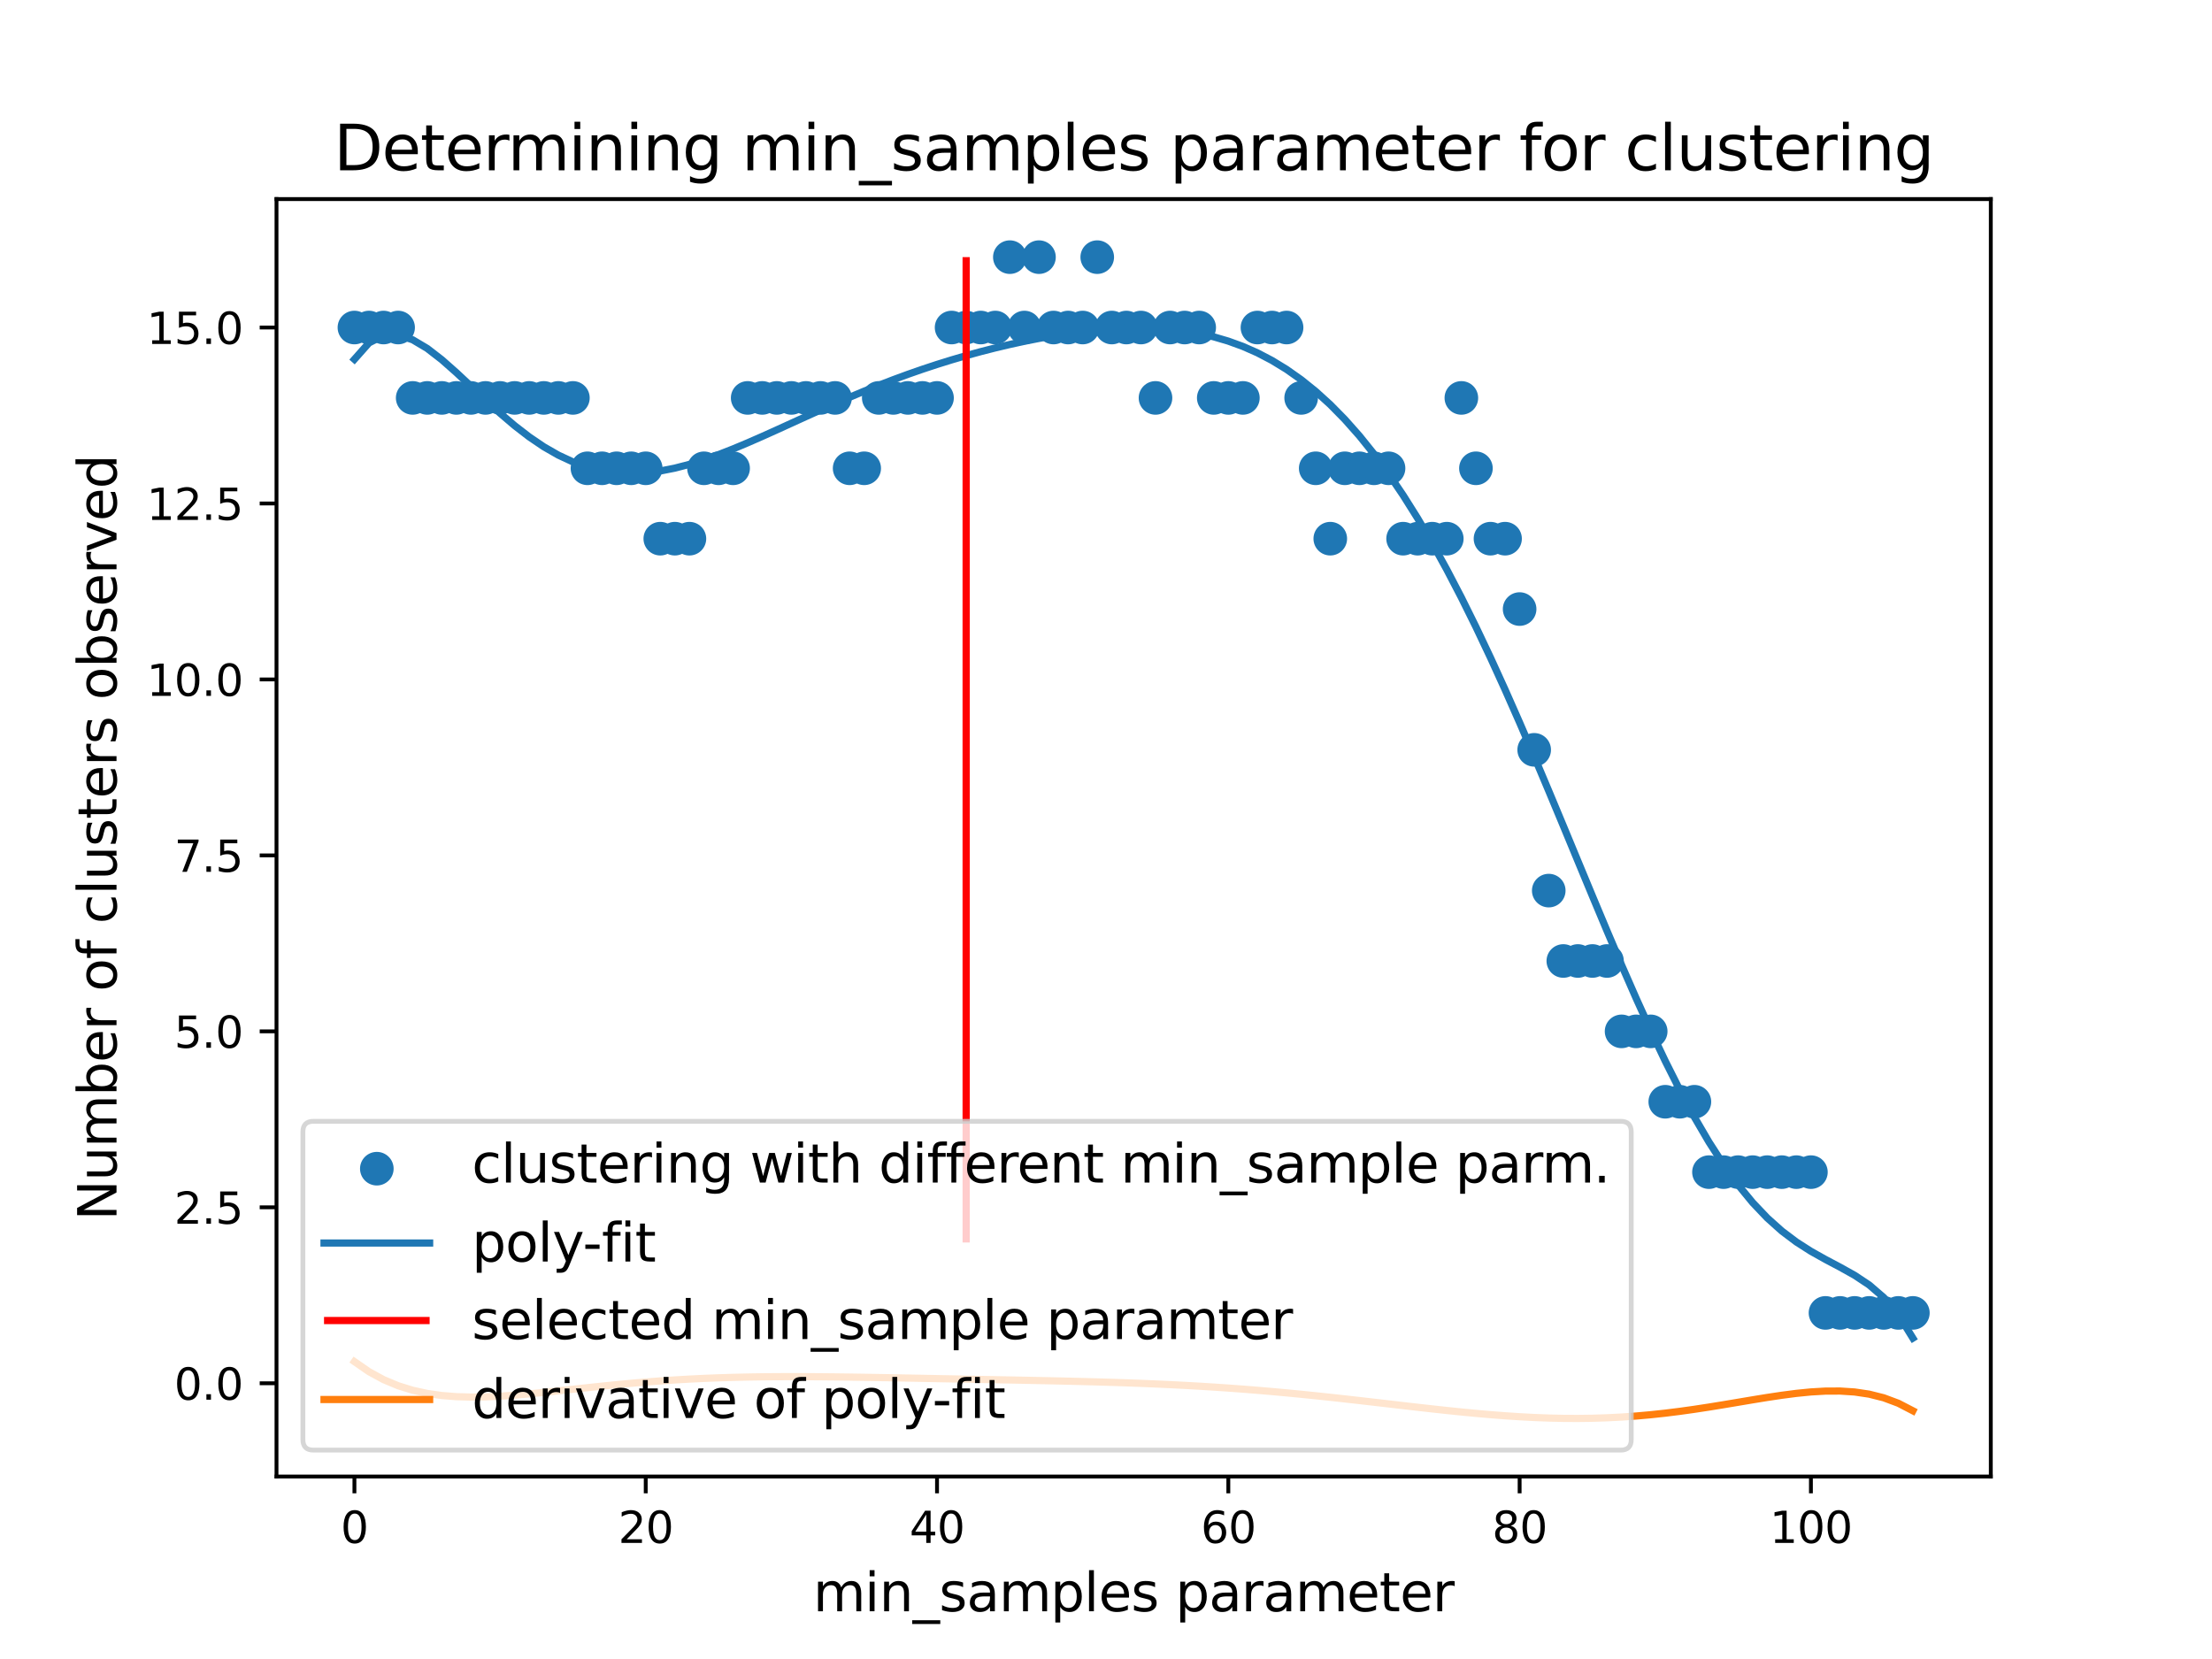 <?xml version="1.0" encoding="utf-8" standalone="no"?>
<!DOCTYPE svg PUBLIC "-//W3C//DTD SVG 1.1//EN"
  "http://www.w3.org/Graphics/SVG/1.1/DTD/svg11.dtd">
<svg xmlns:xlink="http://www.w3.org/1999/xlink" width="460.8pt" height="345.6pt" viewBox="0 0 460.8 345.6" xmlns="http://www.w3.org/2000/svg" version="1.1">
 <defs>
  <style type="text/css">*{stroke-linejoin: round; stroke-linecap: butt}</style>
 </defs>
 <g id="figure_1">
  <g id="patch_1">
   <path d="M 0 345.6 
L 460.8 345.6 
L 460.8 0 
L 0 0 
z
" style="fill: #ffffff"/>
  </g>
  <g id="axes_1">
   <g id="patch_2">
    <path d="M 57.6 307.584 
L 414.72 307.584 
L 414.72 41.472 
L 57.6 41.472 
z
" style="fill: #ffffff"/>
   </g>
   <g id="PathCollection_1">
    <defs>
     <path id="mc040065321" d="M 0 3 
C 0.796 3 1.559 2.684 2.121 2.121 
C 2.684 1.559 3 0.796 3 0 
C 3 -0.796 2.684 -1.559 2.121 -2.121 
C 1.559 -2.684 0.796 -3 0 -3 
C -0.796 -3 -1.559 -2.684 -2.121 -2.121 
C -2.684 -1.559 -3 -0.796 -3 0 
C -3 0.796 -2.684 1.559 -2.121 2.121 
C -1.559 2.684 -0.796 3 0 3 
z
" style="stroke: #1f77b4"/>
    </defs>
    <g clip-path="url(#pd040332458)">
     <use xlink:href="#mc040065321" x="73.833" y="68.23" style="fill: #1f77b4; stroke: #1f77b4"/>
     <use xlink:href="#mc040065321" x="76.867" y="68.23" style="fill: #1f77b4; stroke: #1f77b4"/>
     <use xlink:href="#mc040065321" x="79.901" y="68.23" style="fill: #1f77b4; stroke: #1f77b4"/>
     <use xlink:href="#mc040065321" x="82.935" y="68.23" style="fill: #1f77b4; stroke: #1f77b4"/>
     <use xlink:href="#mc040065321" x="85.969" y="82.893" style="fill: #1f77b4; stroke: #1f77b4"/>
     <use xlink:href="#mc040065321" x="89.004" y="82.893" style="fill: #1f77b4; stroke: #1f77b4"/>
     <use xlink:href="#mc040065321" x="92.038" y="82.893" style="fill: #1f77b4; stroke: #1f77b4"/>
     <use xlink:href="#mc040065321" x="95.072" y="82.893" style="fill: #1f77b4; stroke: #1f77b4"/>
     <use xlink:href="#mc040065321" x="98.106" y="82.893" style="fill: #1f77b4; stroke: #1f77b4"/>
     <use xlink:href="#mc040065321" x="101.14" y="82.893" style="fill: #1f77b4; stroke: #1f77b4"/>
     <use xlink:href="#mc040065321" x="104.174" y="82.893" style="fill: #1f77b4; stroke: #1f77b4"/>
     <use xlink:href="#mc040065321" x="107.208" y="82.893" style="fill: #1f77b4; stroke: #1f77b4"/>
     <use xlink:href="#mc040065321" x="110.243" y="82.893" style="fill: #1f77b4; stroke: #1f77b4"/>
     <use xlink:href="#mc040065321" x="113.277" y="82.893" style="fill: #1f77b4; stroke: #1f77b4"/>
     <use xlink:href="#mc040065321" x="116.311" y="82.893" style="fill: #1f77b4; stroke: #1f77b4"/>
     <use xlink:href="#mc040065321" x="119.345" y="82.893" style="fill: #1f77b4; stroke: #1f77b4"/>
     <use xlink:href="#mc040065321" x="122.379" y="97.555" style="fill: #1f77b4; stroke: #1f77b4"/>
     <use xlink:href="#mc040065321" x="125.413" y="97.555" style="fill: #1f77b4; stroke: #1f77b4"/>
     <use xlink:href="#mc040065321" x="128.448" y="97.555" style="fill: #1f77b4; stroke: #1f77b4"/>
     <use xlink:href="#mc040065321" x="131.482" y="97.555" style="fill: #1f77b4; stroke: #1f77b4"/>
     <use xlink:href="#mc040065321" x="134.516" y="97.555" style="fill: #1f77b4; stroke: #1f77b4"/>
     <use xlink:href="#mc040065321" x="137.55" y="112.217" style="fill: #1f77b4; stroke: #1f77b4"/>
     <use xlink:href="#mc040065321" x="140.584" y="112.217" style="fill: #1f77b4; stroke: #1f77b4"/>
     <use xlink:href="#mc040065321" x="143.618" y="112.217" style="fill: #1f77b4; stroke: #1f77b4"/>
     <use xlink:href="#mc040065321" x="146.652" y="97.555" style="fill: #1f77b4; stroke: #1f77b4"/>
     <use xlink:href="#mc040065321" x="149.687" y="97.555" style="fill: #1f77b4; stroke: #1f77b4"/>
     <use xlink:href="#mc040065321" x="152.721" y="97.555" style="fill: #1f77b4; stroke: #1f77b4"/>
     <use xlink:href="#mc040065321" x="155.755" y="82.893" style="fill: #1f77b4; stroke: #1f77b4"/>
     <use xlink:href="#mc040065321" x="158.789" y="82.893" style="fill: #1f77b4; stroke: #1f77b4"/>
     <use xlink:href="#mc040065321" x="161.823" y="82.893" style="fill: #1f77b4; stroke: #1f77b4"/>
     <use xlink:href="#mc040065321" x="164.857" y="82.893" style="fill: #1f77b4; stroke: #1f77b4"/>
     <use xlink:href="#mc040065321" x="167.892" y="82.893" style="fill: #1f77b4; stroke: #1f77b4"/>
     <use xlink:href="#mc040065321" x="170.926" y="82.893" style="fill: #1f77b4; stroke: #1f77b4"/>
     <use xlink:href="#mc040065321" x="173.96" y="82.893" style="fill: #1f77b4; stroke: #1f77b4"/>
     <use xlink:href="#mc040065321" x="176.994" y="97.555" style="fill: #1f77b4; stroke: #1f77b4"/>
     <use xlink:href="#mc040065321" x="180.028" y="97.555" style="fill: #1f77b4; stroke: #1f77b4"/>
     <use xlink:href="#mc040065321" x="183.062" y="82.893" style="fill: #1f77b4; stroke: #1f77b4"/>
     <use xlink:href="#mc040065321" x="186.096" y="82.893" style="fill: #1f77b4; stroke: #1f77b4"/>
     <use xlink:href="#mc040065321" x="189.131" y="82.893" style="fill: #1f77b4; stroke: #1f77b4"/>
     <use xlink:href="#mc040065321" x="192.165" y="82.893" style="fill: #1f77b4; stroke: #1f77b4"/>
     <use xlink:href="#mc040065321" x="195.199" y="82.893" style="fill: #1f77b4; stroke: #1f77b4"/>
     <use xlink:href="#mc040065321" x="198.233" y="68.23" style="fill: #1f77b4; stroke: #1f77b4"/>
     <use xlink:href="#mc040065321" x="201.267" y="68.23" style="fill: #1f77b4; stroke: #1f77b4"/>
     <use xlink:href="#mc040065321" x="204.301" y="68.23" style="fill: #1f77b4; stroke: #1f77b4"/>
     <use xlink:href="#mc040065321" x="207.336" y="68.23" style="fill: #1f77b4; stroke: #1f77b4"/>
     <use xlink:href="#mc040065321" x="210.37" y="53.568" style="fill: #1f77b4; stroke: #1f77b4"/>
     <use xlink:href="#mc040065321" x="213.404" y="68.23" style="fill: #1f77b4; stroke: #1f77b4"/>
     <use xlink:href="#mc040065321" x="216.438" y="53.568" style="fill: #1f77b4; stroke: #1f77b4"/>
     <use xlink:href="#mc040065321" x="219.472" y="68.23" style="fill: #1f77b4; stroke: #1f77b4"/>
     <use xlink:href="#mc040065321" x="222.506" y="68.23" style="fill: #1f77b4; stroke: #1f77b4"/>
     <use xlink:href="#mc040065321" x="225.54" y="68.23" style="fill: #1f77b4; stroke: #1f77b4"/>
     <use xlink:href="#mc040065321" x="228.575" y="53.568" style="fill: #1f77b4; stroke: #1f77b4"/>
     <use xlink:href="#mc040065321" x="231.609" y="68.23" style="fill: #1f77b4; stroke: #1f77b4"/>
     <use xlink:href="#mc040065321" x="234.643" y="68.23" style="fill: #1f77b4; stroke: #1f77b4"/>
     <use xlink:href="#mc040065321" x="237.677" y="68.23" style="fill: #1f77b4; stroke: #1f77b4"/>
     <use xlink:href="#mc040065321" x="240.711" y="82.893" style="fill: #1f77b4; stroke: #1f77b4"/>
     <use xlink:href="#mc040065321" x="243.745" y="68.23" style="fill: #1f77b4; stroke: #1f77b4"/>
     <use xlink:href="#mc040065321" x="246.78" y="68.23" style="fill: #1f77b4; stroke: #1f77b4"/>
     <use xlink:href="#mc040065321" x="249.814" y="68.23" style="fill: #1f77b4; stroke: #1f77b4"/>
     <use xlink:href="#mc040065321" x="252.848" y="82.893" style="fill: #1f77b4; stroke: #1f77b4"/>
     <use xlink:href="#mc040065321" x="255.882" y="82.893" style="fill: #1f77b4; stroke: #1f77b4"/>
     <use xlink:href="#mc040065321" x="258.916" y="82.893" style="fill: #1f77b4; stroke: #1f77b4"/>
     <use xlink:href="#mc040065321" x="261.95" y="68.23" style="fill: #1f77b4; stroke: #1f77b4"/>
     <use xlink:href="#mc040065321" x="264.984" y="68.23" style="fill: #1f77b4; stroke: #1f77b4"/>
     <use xlink:href="#mc040065321" x="268.019" y="68.23" style="fill: #1f77b4; stroke: #1f77b4"/>
     <use xlink:href="#mc040065321" x="271.053" y="82.893" style="fill: #1f77b4; stroke: #1f77b4"/>
     <use xlink:href="#mc040065321" x="274.087" y="97.555" style="fill: #1f77b4; stroke: #1f77b4"/>
     <use xlink:href="#mc040065321" x="277.121" y="112.217" style="fill: #1f77b4; stroke: #1f77b4"/>
     <use xlink:href="#mc040065321" x="280.155" y="97.555" style="fill: #1f77b4; stroke: #1f77b4"/>
     <use xlink:href="#mc040065321" x="283.189" y="97.555" style="fill: #1f77b4; stroke: #1f77b4"/>
     <use xlink:href="#mc040065321" x="286.224" y="97.555" style="fill: #1f77b4; stroke: #1f77b4"/>
     <use xlink:href="#mc040065321" x="289.258" y="97.555" style="fill: #1f77b4; stroke: #1f77b4"/>
     <use xlink:href="#mc040065321" x="292.292" y="112.217" style="fill: #1f77b4; stroke: #1f77b4"/>
     <use xlink:href="#mc040065321" x="295.326" y="112.217" style="fill: #1f77b4; stroke: #1f77b4"/>
     <use xlink:href="#mc040065321" x="298.36" y="112.217" style="fill: #1f77b4; stroke: #1f77b4"/>
     <use xlink:href="#mc040065321" x="301.394" y="112.217" style="fill: #1f77b4; stroke: #1f77b4"/>
     <use xlink:href="#mc040065321" x="304.428" y="82.893" style="fill: #1f77b4; stroke: #1f77b4"/>
     <use xlink:href="#mc040065321" x="307.463" y="97.555" style="fill: #1f77b4; stroke: #1f77b4"/>
     <use xlink:href="#mc040065321" x="310.497" y="112.217" style="fill: #1f77b4; stroke: #1f77b4"/>
     <use xlink:href="#mc040065321" x="313.531" y="112.217" style="fill: #1f77b4; stroke: #1f77b4"/>
     <use xlink:href="#mc040065321" x="316.565" y="126.879" style="fill: #1f77b4; stroke: #1f77b4"/>
     <use xlink:href="#mc040065321" x="319.599" y="156.204" style="fill: #1f77b4; stroke: #1f77b4"/>
     <use xlink:href="#mc040065321" x="322.633" y="185.528" style="fill: #1f77b4; stroke: #1f77b4"/>
     <use xlink:href="#mc040065321" x="325.668" y="200.191" style="fill: #1f77b4; stroke: #1f77b4"/>
     <use xlink:href="#mc040065321" x="328.702" y="200.191" style="fill: #1f77b4; stroke: #1f77b4"/>
     <use xlink:href="#mc040065321" x="331.736" y="200.191" style="fill: #1f77b4; stroke: #1f77b4"/>
     <use xlink:href="#mc040065321" x="334.77" y="200.191" style="fill: #1f77b4; stroke: #1f77b4"/>
     <use xlink:href="#mc040065321" x="337.804" y="214.853" style="fill: #1f77b4; stroke: #1f77b4"/>
     <use xlink:href="#mc040065321" x="340.838" y="214.853" style="fill: #1f77b4; stroke: #1f77b4"/>
     <use xlink:href="#mc040065321" x="343.872" y="214.853" style="fill: #1f77b4; stroke: #1f77b4"/>
     <use xlink:href="#mc040065321" x="346.907" y="229.515" style="fill: #1f77b4; stroke: #1f77b4"/>
     <use xlink:href="#mc040065321" x="349.941" y="229.515" style="fill: #1f77b4; stroke: #1f77b4"/>
     <use xlink:href="#mc040065321" x="352.975" y="229.515" style="fill: #1f77b4; stroke: #1f77b4"/>
     <use xlink:href="#mc040065321" x="356.009" y="244.177" style="fill: #1f77b4; stroke: #1f77b4"/>
     <use xlink:href="#mc040065321" x="359.043" y="244.177" style="fill: #1f77b4; stroke: #1f77b4"/>
     <use xlink:href="#mc040065321" x="362.077" y="244.177" style="fill: #1f77b4; stroke: #1f77b4"/>
     <use xlink:href="#mc040065321" x="365.112" y="244.177" style="fill: #1f77b4; stroke: #1f77b4"/>
     <use xlink:href="#mc040065321" x="368.146" y="244.177" style="fill: #1f77b4; stroke: #1f77b4"/>
     <use xlink:href="#mc040065321" x="371.18" y="244.177" style="fill: #1f77b4; stroke: #1f77b4"/>
     <use xlink:href="#mc040065321" x="374.214" y="244.177" style="fill: #1f77b4; stroke: #1f77b4"/>
     <use xlink:href="#mc040065321" x="377.248" y="244.177" style="fill: #1f77b4; stroke: #1f77b4"/>
     <use xlink:href="#mc040065321" x="380.282" y="273.502" style="fill: #1f77b4; stroke: #1f77b4"/>
     <use xlink:href="#mc040065321" x="383.317" y="273.502" style="fill: #1f77b4; stroke: #1f77b4"/>
     <use xlink:href="#mc040065321" x="386.351" y="273.502" style="fill: #1f77b4; stroke: #1f77b4"/>
     <use xlink:href="#mc040065321" x="389.385" y="273.502" style="fill: #1f77b4; stroke: #1f77b4"/>
     <use xlink:href="#mc040065321" x="392.419" y="273.502" style="fill: #1f77b4; stroke: #1f77b4"/>
     <use xlink:href="#mc040065321" x="395.453" y="273.502" style="fill: #1f77b4; stroke: #1f77b4"/>
     <use xlink:href="#mc040065321" x="398.487" y="273.502" style="fill: #1f77b4; stroke: #1f77b4"/>
    </g>
   </g>
   <g id="matplotlib.axis_1">
    <g id="xtick_1">
     <g id="line2d_1">
      <defs>
       <path id="m41067a9f48" d="M 0 0 
L 0 3.5 
" style="stroke: #000000; stroke-width: 0.8"/>
      </defs>
      <g>
       <use xlink:href="#m41067a9f48" x="73.833" y="307.584" style="stroke: #000000; stroke-width: 0.8"/>
      </g>
     </g>
     <g id="text_1">
      <!-- 0 -->
      <g transform="translate(70.97 321.423)scale(0.09 -0.09)">
       <defs>
        <path id="DejaVuSans-30" d="M 2034 4250 
Q 1547 4250 1301 3770 
Q 1056 3291 1056 2328 
Q 1056 1369 1301 889 
Q 1547 409 2034 409 
Q 2525 409 2770 889 
Q 3016 1369 3016 2328 
Q 3016 3291 2770 3770 
Q 2525 4250 2034 4250 
z
M 2034 4750 
Q 2819 4750 3233 4129 
Q 3647 3509 3647 2328 
Q 3647 1150 3233 529 
Q 2819 -91 2034 -91 
Q 1250 -91 836 529 
Q 422 1150 422 2328 
Q 422 3509 836 4129 
Q 1250 4750 2034 4750 
z
" transform="scale(0.016)"/>
       </defs>
       <use xlink:href="#DejaVuSans-30"/>
      </g>
     </g>
    </g>
    <g id="xtick_2">
     <g id="line2d_2">
      <g>
       <use xlink:href="#m41067a9f48" x="134.516" y="307.584" style="stroke: #000000; stroke-width: 0.8"/>
      </g>
     </g>
     <g id="text_2">
      <!-- 20 -->
      <g transform="translate(128.79 321.423)scale(0.09 -0.09)">
       <defs>
        <path id="DejaVuSans-32" d="M 1228 531 
L 3431 531 
L 3431 0 
L 469 0 
L 469 531 
Q 828 903 1448 1529 
Q 2069 2156 2228 2338 
Q 2531 2678 2651 2914 
Q 2772 3150 2772 3378 
Q 2772 3750 2511 3984 
Q 2250 4219 1831 4219 
Q 1534 4219 1204 4116 
Q 875 4013 500 3803 
L 500 4441 
Q 881 4594 1212 4672 
Q 1544 4750 1819 4750 
Q 2544 4750 2975 4387 
Q 3406 4025 3406 3419 
Q 3406 3131 3298 2873 
Q 3191 2616 2906 2266 
Q 2828 2175 2409 1742 
Q 1991 1309 1228 531 
z
" transform="scale(0.016)"/>
       </defs>
       <use xlink:href="#DejaVuSans-32"/>
       <use xlink:href="#DejaVuSans-30" x="63.623"/>
      </g>
     </g>
    </g>
    <g id="xtick_3">
     <g id="line2d_3">
      <g>
       <use xlink:href="#m41067a9f48" x="195.199" y="307.584" style="stroke: #000000; stroke-width: 0.8"/>
      </g>
     </g>
     <g id="text_3">
      <!-- 40 -->
      <g transform="translate(189.473 321.423)scale(0.09 -0.09)">
       <defs>
        <path id="DejaVuSans-34" d="M 2419 4116 
L 825 1625 
L 2419 1625 
L 2419 4116 
z
M 2253 4666 
L 3047 4666 
L 3047 1625 
L 3713 1625 
L 3713 1100 
L 3047 1100 
L 3047 0 
L 2419 0 
L 2419 1100 
L 313 1100 
L 313 1709 
L 2253 4666 
z
" transform="scale(0.016)"/>
       </defs>
       <use xlink:href="#DejaVuSans-34"/>
       <use xlink:href="#DejaVuSans-30" x="63.623"/>
      </g>
     </g>
    </g>
    <g id="xtick_4">
     <g id="line2d_4">
      <g>
       <use xlink:href="#m41067a9f48" x="255.882" y="307.584" style="stroke: #000000; stroke-width: 0.8"/>
      </g>
     </g>
     <g id="text_4">
      <!-- 60 -->
      <g transform="translate(250.156 321.423)scale(0.09 -0.09)">
       <defs>
        <path id="DejaVuSans-36" d="M 2113 2584 
Q 1688 2584 1439 2293 
Q 1191 2003 1191 1497 
Q 1191 994 1439 701 
Q 1688 409 2113 409 
Q 2538 409 2786 701 
Q 3034 994 3034 1497 
Q 3034 2003 2786 2293 
Q 2538 2584 2113 2584 
z
M 3366 4563 
L 3366 3988 
Q 3128 4100 2886 4159 
Q 2644 4219 2406 4219 
Q 1781 4219 1451 3797 
Q 1122 3375 1075 2522 
Q 1259 2794 1537 2939 
Q 1816 3084 2150 3084 
Q 2853 3084 3261 2657 
Q 3669 2231 3669 1497 
Q 3669 778 3244 343 
Q 2819 -91 2113 -91 
Q 1303 -91 875 529 
Q 447 1150 447 2328 
Q 447 3434 972 4092 
Q 1497 4750 2381 4750 
Q 2619 4750 2861 4703 
Q 3103 4656 3366 4563 
z
" transform="scale(0.016)"/>
       </defs>
       <use xlink:href="#DejaVuSans-36"/>
       <use xlink:href="#DejaVuSans-30" x="63.623"/>
      </g>
     </g>
    </g>
    <g id="xtick_5">
     <g id="line2d_5">
      <g>
       <use xlink:href="#m41067a9f48" x="316.565" y="307.584" style="stroke: #000000; stroke-width: 0.8"/>
      </g>
     </g>
     <g id="text_5">
      <!-- 80 -->
      <g transform="translate(310.839 321.423)scale(0.09 -0.09)">
       <defs>
        <path id="DejaVuSans-38" d="M 2034 2216 
Q 1584 2216 1326 1975 
Q 1069 1734 1069 1313 
Q 1069 891 1326 650 
Q 1584 409 2034 409 
Q 2484 409 2743 651 
Q 3003 894 3003 1313 
Q 3003 1734 2745 1975 
Q 2488 2216 2034 2216 
z
M 1403 2484 
Q 997 2584 770 2862 
Q 544 3141 544 3541 
Q 544 4100 942 4425 
Q 1341 4750 2034 4750 
Q 2731 4750 3128 4425 
Q 3525 4100 3525 3541 
Q 3525 3141 3298 2862 
Q 3072 2584 2669 2484 
Q 3125 2378 3379 2068 
Q 3634 1759 3634 1313 
Q 3634 634 3220 271 
Q 2806 -91 2034 -91 
Q 1263 -91 848 271 
Q 434 634 434 1313 
Q 434 1759 690 2068 
Q 947 2378 1403 2484 
z
M 1172 3481 
Q 1172 3119 1398 2916 
Q 1625 2713 2034 2713 
Q 2441 2713 2670 2916 
Q 2900 3119 2900 3481 
Q 2900 3844 2670 4047 
Q 2441 4250 2034 4250 
Q 1625 4250 1398 4047 
Q 1172 3844 1172 3481 
z
" transform="scale(0.016)"/>
       </defs>
       <use xlink:href="#DejaVuSans-38"/>
       <use xlink:href="#DejaVuSans-30" x="63.623"/>
      </g>
     </g>
    </g>
    <g id="xtick_6">
     <g id="line2d_6">
      <g>
       <use xlink:href="#m41067a9f48" x="377.248" y="307.584" style="stroke: #000000; stroke-width: 0.8"/>
      </g>
     </g>
     <g id="text_6">
      <!-- 100 -->
      <g transform="translate(368.659 321.423)scale(0.09 -0.09)">
       <defs>
        <path id="DejaVuSans-31" d="M 794 531 
L 1825 531 
L 1825 4091 
L 703 3866 
L 703 4441 
L 1819 4666 
L 2450 4666 
L 2450 531 
L 3481 531 
L 3481 0 
L 794 0 
L 794 531 
z
" transform="scale(0.016)"/>
       </defs>
       <use xlink:href="#DejaVuSans-31"/>
       <use xlink:href="#DejaVuSans-30" x="63.623"/>
       <use xlink:href="#DejaVuSans-30" x="127.246"/>
      </g>
     </g>
    </g>
    <g id="text_7">
     <!-- min_samples parameter -->
     <g transform="translate(169.393 335.653)scale(0.11 -0.11)">
      <defs>
       <path id="DejaVuSans-6d" d="M 3328 2828 
Q 3544 3216 3844 3400 
Q 4144 3584 4550 3584 
Q 5097 3584 5394 3201 
Q 5691 2819 5691 2113 
L 5691 0 
L 5113 0 
L 5113 2094 
Q 5113 2597 4934 2840 
Q 4756 3084 4391 3084 
Q 3944 3084 3684 2787 
Q 3425 2491 3425 1978 
L 3425 0 
L 2847 0 
L 2847 2094 
Q 2847 2600 2669 2842 
Q 2491 3084 2119 3084 
Q 1678 3084 1418 2786 
Q 1159 2488 1159 1978 
L 1159 0 
L 581 0 
L 581 3500 
L 1159 3500 
L 1159 2956 
Q 1356 3278 1631 3431 
Q 1906 3584 2284 3584 
Q 2666 3584 2933 3390 
Q 3200 3197 3328 2828 
z
" transform="scale(0.016)"/>
       <path id="DejaVuSans-69" d="M 603 3500 
L 1178 3500 
L 1178 0 
L 603 0 
L 603 3500 
z
M 603 4863 
L 1178 4863 
L 1178 4134 
L 603 4134 
L 603 4863 
z
" transform="scale(0.016)"/>
       <path id="DejaVuSans-6e" d="M 3513 2113 
L 3513 0 
L 2938 0 
L 2938 2094 
Q 2938 2591 2744 2837 
Q 2550 3084 2163 3084 
Q 1697 3084 1428 2787 
Q 1159 2491 1159 1978 
L 1159 0 
L 581 0 
L 581 3500 
L 1159 3500 
L 1159 2956 
Q 1366 3272 1645 3428 
Q 1925 3584 2291 3584 
Q 2894 3584 3203 3211 
Q 3513 2838 3513 2113 
z
" transform="scale(0.016)"/>
       <path id="DejaVuSans-5f" d="M 3263 -1063 
L 3263 -1509 
L -63 -1509 
L -63 -1063 
L 3263 -1063 
z
" transform="scale(0.016)"/>
       <path id="DejaVuSans-73" d="M 2834 3397 
L 2834 2853 
Q 2591 2978 2328 3040 
Q 2066 3103 1784 3103 
Q 1356 3103 1142 2972 
Q 928 2841 928 2578 
Q 928 2378 1081 2264 
Q 1234 2150 1697 2047 
L 1894 2003 
Q 2506 1872 2764 1633 
Q 3022 1394 3022 966 
Q 3022 478 2636 193 
Q 2250 -91 1575 -91 
Q 1294 -91 989 -36 
Q 684 19 347 128 
L 347 722 
Q 666 556 975 473 
Q 1284 391 1588 391 
Q 1994 391 2212 530 
Q 2431 669 2431 922 
Q 2431 1156 2273 1281 
Q 2116 1406 1581 1522 
L 1381 1569 
Q 847 1681 609 1914 
Q 372 2147 372 2553 
Q 372 3047 722 3315 
Q 1072 3584 1716 3584 
Q 2034 3584 2315 3537 
Q 2597 3491 2834 3397 
z
" transform="scale(0.016)"/>
       <path id="DejaVuSans-61" d="M 2194 1759 
Q 1497 1759 1228 1600 
Q 959 1441 959 1056 
Q 959 750 1161 570 
Q 1363 391 1709 391 
Q 2188 391 2477 730 
Q 2766 1069 2766 1631 
L 2766 1759 
L 2194 1759 
z
M 3341 1997 
L 3341 0 
L 2766 0 
L 2766 531 
Q 2569 213 2275 61 
Q 1981 -91 1556 -91 
Q 1019 -91 701 211 
Q 384 513 384 1019 
Q 384 1609 779 1909 
Q 1175 2209 1959 2209 
L 2766 2209 
L 2766 2266 
Q 2766 2663 2505 2880 
Q 2244 3097 1772 3097 
Q 1472 3097 1187 3025 
Q 903 2953 641 2809 
L 641 3341 
Q 956 3463 1253 3523 
Q 1550 3584 1831 3584 
Q 2591 3584 2966 3190 
Q 3341 2797 3341 1997 
z
" transform="scale(0.016)"/>
       <path id="DejaVuSans-70" d="M 1159 525 
L 1159 -1331 
L 581 -1331 
L 581 3500 
L 1159 3500 
L 1159 2969 
Q 1341 3281 1617 3432 
Q 1894 3584 2278 3584 
Q 2916 3584 3314 3078 
Q 3713 2572 3713 1747 
Q 3713 922 3314 415 
Q 2916 -91 2278 -91 
Q 1894 -91 1617 61 
Q 1341 213 1159 525 
z
M 3116 1747 
Q 3116 2381 2855 2742 
Q 2594 3103 2138 3103 
Q 1681 3103 1420 2742 
Q 1159 2381 1159 1747 
Q 1159 1113 1420 752 
Q 1681 391 2138 391 
Q 2594 391 2855 752 
Q 3116 1113 3116 1747 
z
" transform="scale(0.016)"/>
       <path id="DejaVuSans-6c" d="M 603 4863 
L 1178 4863 
L 1178 0 
L 603 0 
L 603 4863 
z
" transform="scale(0.016)"/>
       <path id="DejaVuSans-65" d="M 3597 1894 
L 3597 1613 
L 953 1613 
Q 991 1019 1311 708 
Q 1631 397 2203 397 
Q 2534 397 2845 478 
Q 3156 559 3463 722 
L 3463 178 
Q 3153 47 2828 -22 
Q 2503 -91 2169 -91 
Q 1331 -91 842 396 
Q 353 884 353 1716 
Q 353 2575 817 3079 
Q 1281 3584 2069 3584 
Q 2775 3584 3186 3129 
Q 3597 2675 3597 1894 
z
M 3022 2063 
Q 3016 2534 2758 2815 
Q 2500 3097 2075 3097 
Q 1594 3097 1305 2825 
Q 1016 2553 972 2059 
L 3022 2063 
z
" transform="scale(0.016)"/>
       <path id="DejaVuSans-20" transform="scale(0.016)"/>
       <path id="DejaVuSans-72" d="M 2631 2963 
Q 2534 3019 2420 3045 
Q 2306 3072 2169 3072 
Q 1681 3072 1420 2755 
Q 1159 2438 1159 1844 
L 1159 0 
L 581 0 
L 581 3500 
L 1159 3500 
L 1159 2956 
Q 1341 3275 1631 3429 
Q 1922 3584 2338 3584 
Q 2397 3584 2469 3576 
Q 2541 3569 2628 3553 
L 2631 2963 
z
" transform="scale(0.016)"/>
       <path id="DejaVuSans-74" d="M 1172 4494 
L 1172 3500 
L 2356 3500 
L 2356 3053 
L 1172 3053 
L 1172 1153 
Q 1172 725 1289 603 
Q 1406 481 1766 481 
L 2356 481 
L 2356 0 
L 1766 0 
Q 1100 0 847 248 
Q 594 497 594 1153 
L 594 3053 
L 172 3053 
L 172 3500 
L 594 3500 
L 594 4494 
L 1172 4494 
z
" transform="scale(0.016)"/>
      </defs>
      <use xlink:href="#DejaVuSans-6d"/>
      <use xlink:href="#DejaVuSans-69" x="97.412"/>
      <use xlink:href="#DejaVuSans-6e" x="125.195"/>
      <use xlink:href="#DejaVuSans-5f" x="188.574"/>
      <use xlink:href="#DejaVuSans-73" x="238.574"/>
      <use xlink:href="#DejaVuSans-61" x="290.674"/>
      <use xlink:href="#DejaVuSans-6d" x="351.953"/>
      <use xlink:href="#DejaVuSans-70" x="449.365"/>
      <use xlink:href="#DejaVuSans-6c" x="512.842"/>
      <use xlink:href="#DejaVuSans-65" x="540.625"/>
      <use xlink:href="#DejaVuSans-73" x="602.148"/>
      <use xlink:href="#DejaVuSans-20" x="654.248"/>
      <use xlink:href="#DejaVuSans-70" x="686.035"/>
      <use xlink:href="#DejaVuSans-61" x="749.512"/>
      <use xlink:href="#DejaVuSans-72" x="810.791"/>
      <use xlink:href="#DejaVuSans-61" x="851.904"/>
      <use xlink:href="#DejaVuSans-6d" x="913.184"/>
      <use xlink:href="#DejaVuSans-65" x="1010.596"/>
      <use xlink:href="#DejaVuSans-74" x="1072.119"/>
      <use xlink:href="#DejaVuSans-65" x="1111.328"/>
      <use xlink:href="#DejaVuSans-72" x="1172.852"/>
     </g>
    </g>
   </g>
   <g id="matplotlib.axis_2">
    <g id="ytick_1">
     <g id="line2d_7">
      <defs>
       <path id="m3c73c0f3fe" d="M 0 0 
L -3.5 0 
" style="stroke: #000000; stroke-width: 0.8"/>
      </defs>
      <g>
       <use xlink:href="#m3c73c0f3fe" x="57.6" y="288.164" style="stroke: #000000; stroke-width: 0.8"/>
      </g>
     </g>
     <g id="text_8">
      <!-- 0.0 -->
      <g transform="translate(36.287 291.583)scale(0.09 -0.09)">
       <defs>
        <path id="DejaVuSans-2e" d="M 684 794 
L 1344 794 
L 1344 0 
L 684 0 
L 684 794 
z
" transform="scale(0.016)"/>
       </defs>
       <use xlink:href="#DejaVuSans-30"/>
       <use xlink:href="#DejaVuSans-2e" x="63.623"/>
       <use xlink:href="#DejaVuSans-30" x="95.41"/>
      </g>
     </g>
    </g>
    <g id="ytick_2">
     <g id="line2d_8">
      <g>
       <use xlink:href="#m3c73c0f3fe" x="57.6" y="251.508" style="stroke: #000000; stroke-width: 0.8"/>
      </g>
     </g>
     <g id="text_9">
      <!-- 2.5 -->
      <g transform="translate(36.287 254.928)scale(0.09 -0.09)">
       <defs>
        <path id="DejaVuSans-35" d="M 691 4666 
L 3169 4666 
L 3169 4134 
L 1269 4134 
L 1269 2991 
Q 1406 3038 1543 3061 
Q 1681 3084 1819 3084 
Q 2600 3084 3056 2656 
Q 3513 2228 3513 1497 
Q 3513 744 3044 326 
Q 2575 -91 1722 -91 
Q 1428 -91 1123 -41 
Q 819 9 494 109 
L 494 744 
Q 775 591 1075 516 
Q 1375 441 1709 441 
Q 2250 441 2565 725 
Q 2881 1009 2881 1497 
Q 2881 1984 2565 2268 
Q 2250 2553 1709 2553 
Q 1456 2553 1204 2497 
Q 953 2441 691 2322 
L 691 4666 
z
" transform="scale(0.016)"/>
       </defs>
       <use xlink:href="#DejaVuSans-32"/>
       <use xlink:href="#DejaVuSans-2e" x="63.623"/>
       <use xlink:href="#DejaVuSans-35" x="95.41"/>
      </g>
     </g>
    </g>
    <g id="ytick_3">
     <g id="line2d_9">
      <g>
       <use xlink:href="#m3c73c0f3fe" x="57.6" y="214.853" style="stroke: #000000; stroke-width: 0.8"/>
      </g>
     </g>
     <g id="text_10">
      <!-- 5.0 -->
      <g transform="translate(36.287 218.272)scale(0.09 -0.09)">
       <use xlink:href="#DejaVuSans-35"/>
       <use xlink:href="#DejaVuSans-2e" x="63.623"/>
       <use xlink:href="#DejaVuSans-30" x="95.41"/>
      </g>
     </g>
    </g>
    <g id="ytick_4">
     <g id="line2d_10">
      <g>
       <use xlink:href="#m3c73c0f3fe" x="57.6" y="178.197" style="stroke: #000000; stroke-width: 0.8"/>
      </g>
     </g>
     <g id="text_11">
      <!-- 7.5 -->
      <g transform="translate(36.287 181.617)scale(0.09 -0.09)">
       <defs>
        <path id="DejaVuSans-37" d="M 525 4666 
L 3525 4666 
L 3525 4397 
L 1831 0 
L 1172 0 
L 2766 4134 
L 525 4134 
L 525 4666 
z
" transform="scale(0.016)"/>
       </defs>
       <use xlink:href="#DejaVuSans-37"/>
       <use xlink:href="#DejaVuSans-2e" x="63.623"/>
       <use xlink:href="#DejaVuSans-35" x="95.41"/>
      </g>
     </g>
    </g>
    <g id="ytick_5">
     <g id="line2d_11">
      <g>
       <use xlink:href="#m3c73c0f3fe" x="57.6" y="141.542" style="stroke: #000000; stroke-width: 0.8"/>
      </g>
     </g>
     <g id="text_12">
      <!-- 10.0 -->
      <g transform="translate(30.561 144.961)scale(0.09 -0.09)">
       <use xlink:href="#DejaVuSans-31"/>
       <use xlink:href="#DejaVuSans-30" x="63.623"/>
       <use xlink:href="#DejaVuSans-2e" x="127.246"/>
       <use xlink:href="#DejaVuSans-30" x="159.033"/>
      </g>
     </g>
    </g>
    <g id="ytick_6">
     <g id="line2d_12">
      <g>
       <use xlink:href="#m3c73c0f3fe" x="57.6" y="104.886" style="stroke: #000000; stroke-width: 0.8"/>
      </g>
     </g>
     <g id="text_13">
      <!-- 12.5 -->
      <g transform="translate(30.561 108.305)scale(0.09 -0.09)">
       <use xlink:href="#DejaVuSans-31"/>
       <use xlink:href="#DejaVuSans-32" x="63.623"/>
       <use xlink:href="#DejaVuSans-2e" x="127.246"/>
       <use xlink:href="#DejaVuSans-35" x="159.033"/>
      </g>
     </g>
    </g>
    <g id="ytick_7">
     <g id="line2d_13">
      <g>
       <use xlink:href="#m3c73c0f3fe" x="57.6" y="68.23" style="stroke: #000000; stroke-width: 0.8"/>
      </g>
     </g>
     <g id="text_14">
      <!-- 15.0 -->
      <g transform="translate(30.561 71.65)scale(0.09 -0.09)">
       <use xlink:href="#DejaVuSans-31"/>
       <use xlink:href="#DejaVuSans-35" x="63.623"/>
       <use xlink:href="#DejaVuSans-2e" x="127.246"/>
       <use xlink:href="#DejaVuSans-30" x="159.033"/>
      </g>
     </g>
    </g>
    <g id="text_15">
     <!-- Number of clusters observed -->
     <g transform="translate(24.273 254.236)rotate(-90)scale(0.11 -0.11)">
      <defs>
       <path id="DejaVuSans-4e" d="M 628 4666 
L 1478 4666 
L 3547 763 
L 3547 4666 
L 4159 4666 
L 4159 0 
L 3309 0 
L 1241 3903 
L 1241 0 
L 628 0 
L 628 4666 
z
" transform="scale(0.016)"/>
       <path id="DejaVuSans-75" d="M 544 1381 
L 544 3500 
L 1119 3500 
L 1119 1403 
Q 1119 906 1312 657 
Q 1506 409 1894 409 
Q 2359 409 2629 706 
Q 2900 1003 2900 1516 
L 2900 3500 
L 3475 3500 
L 3475 0 
L 2900 0 
L 2900 538 
Q 2691 219 2414 64 
Q 2138 -91 1772 -91 
Q 1169 -91 856 284 
Q 544 659 544 1381 
z
M 1991 3584 
L 1991 3584 
z
" transform="scale(0.016)"/>
       <path id="DejaVuSans-62" d="M 3116 1747 
Q 3116 2381 2855 2742 
Q 2594 3103 2138 3103 
Q 1681 3103 1420 2742 
Q 1159 2381 1159 1747 
Q 1159 1113 1420 752 
Q 1681 391 2138 391 
Q 2594 391 2855 752 
Q 3116 1113 3116 1747 
z
M 1159 2969 
Q 1341 3281 1617 3432 
Q 1894 3584 2278 3584 
Q 2916 3584 3314 3078 
Q 3713 2572 3713 1747 
Q 3713 922 3314 415 
Q 2916 -91 2278 -91 
Q 1894 -91 1617 61 
Q 1341 213 1159 525 
L 1159 0 
L 581 0 
L 581 4863 
L 1159 4863 
L 1159 2969 
z
" transform="scale(0.016)"/>
       <path id="DejaVuSans-6f" d="M 1959 3097 
Q 1497 3097 1228 2736 
Q 959 2375 959 1747 
Q 959 1119 1226 758 
Q 1494 397 1959 397 
Q 2419 397 2687 759 
Q 2956 1122 2956 1747 
Q 2956 2369 2687 2733 
Q 2419 3097 1959 3097 
z
M 1959 3584 
Q 2709 3584 3137 3096 
Q 3566 2609 3566 1747 
Q 3566 888 3137 398 
Q 2709 -91 1959 -91 
Q 1206 -91 779 398 
Q 353 888 353 1747 
Q 353 2609 779 3096 
Q 1206 3584 1959 3584 
z
" transform="scale(0.016)"/>
       <path id="DejaVuSans-66" d="M 2375 4863 
L 2375 4384 
L 1825 4384 
Q 1516 4384 1395 4259 
Q 1275 4134 1275 3809 
L 1275 3500 
L 2222 3500 
L 2222 3053 
L 1275 3053 
L 1275 0 
L 697 0 
L 697 3053 
L 147 3053 
L 147 3500 
L 697 3500 
L 697 3744 
Q 697 4328 969 4595 
Q 1241 4863 1831 4863 
L 2375 4863 
z
" transform="scale(0.016)"/>
       <path id="DejaVuSans-63" d="M 3122 3366 
L 3122 2828 
Q 2878 2963 2633 3030 
Q 2388 3097 2138 3097 
Q 1578 3097 1268 2742 
Q 959 2388 959 1747 
Q 959 1106 1268 751 
Q 1578 397 2138 397 
Q 2388 397 2633 464 
Q 2878 531 3122 666 
L 3122 134 
Q 2881 22 2623 -34 
Q 2366 -91 2075 -91 
Q 1284 -91 818 406 
Q 353 903 353 1747 
Q 353 2603 823 3093 
Q 1294 3584 2113 3584 
Q 2378 3584 2631 3529 
Q 2884 3475 3122 3366 
z
" transform="scale(0.016)"/>
       <path id="DejaVuSans-76" d="M 191 3500 
L 800 3500 
L 1894 563 
L 2988 3500 
L 3597 3500 
L 2284 0 
L 1503 0 
L 191 3500 
z
" transform="scale(0.016)"/>
       <path id="DejaVuSans-64" d="M 2906 2969 
L 2906 4863 
L 3481 4863 
L 3481 0 
L 2906 0 
L 2906 525 
Q 2725 213 2448 61 
Q 2172 -91 1784 -91 
Q 1150 -91 751 415 
Q 353 922 353 1747 
Q 353 2572 751 3078 
Q 1150 3584 1784 3584 
Q 2172 3584 2448 3432 
Q 2725 3281 2906 2969 
z
M 947 1747 
Q 947 1113 1208 752 
Q 1469 391 1925 391 
Q 2381 391 2643 752 
Q 2906 1113 2906 1747 
Q 2906 2381 2643 2742 
Q 2381 3103 1925 3103 
Q 1469 3103 1208 2742 
Q 947 2381 947 1747 
z
" transform="scale(0.016)"/>
      </defs>
      <use xlink:href="#DejaVuSans-4e"/>
      <use xlink:href="#DejaVuSans-75" x="74.805"/>
      <use xlink:href="#DejaVuSans-6d" x="138.184"/>
      <use xlink:href="#DejaVuSans-62" x="235.596"/>
      <use xlink:href="#DejaVuSans-65" x="299.072"/>
      <use xlink:href="#DejaVuSans-72" x="360.596"/>
      <use xlink:href="#DejaVuSans-20" x="401.709"/>
      <use xlink:href="#DejaVuSans-6f" x="433.496"/>
      <use xlink:href="#DejaVuSans-66" x="494.678"/>
      <use xlink:href="#DejaVuSans-20" x="529.883"/>
      <use xlink:href="#DejaVuSans-63" x="561.67"/>
      <use xlink:href="#DejaVuSans-6c" x="616.65"/>
      <use xlink:href="#DejaVuSans-75" x="644.434"/>
      <use xlink:href="#DejaVuSans-73" x="707.812"/>
      <use xlink:href="#DejaVuSans-74" x="759.912"/>
      <use xlink:href="#DejaVuSans-65" x="799.121"/>
      <use xlink:href="#DejaVuSans-72" x="860.645"/>
      <use xlink:href="#DejaVuSans-73" x="901.758"/>
      <use xlink:href="#DejaVuSans-20" x="953.857"/>
      <use xlink:href="#DejaVuSans-6f" x="985.645"/>
      <use xlink:href="#DejaVuSans-62" x="1046.826"/>
      <use xlink:href="#DejaVuSans-73" x="1110.303"/>
      <use xlink:href="#DejaVuSans-65" x="1162.402"/>
      <use xlink:href="#DejaVuSans-72" x="1223.926"/>
      <use xlink:href="#DejaVuSans-76" x="1265.039"/>
      <use xlink:href="#DejaVuSans-65" x="1324.219"/>
      <use xlink:href="#DejaVuSans-64" x="1385.742"/>
     </g>
    </g>
   </g>
   <g id="line2d_14">
    <path d="M 73.833 74.853 
L 76.867 71.429 
L 79.901 69.876 
L 82.935 69.779 
L 85.969 70.784 
L 89.004 72.588 
L 92.038 74.937 
L 95.072 77.618 
L 98.106 80.458 
L 101.14 83.317 
L 104.174 86.082 
L 107.208 88.668 
L 110.243 91.011 
L 113.277 93.068 
L 116.311 94.809 
L 119.345 96.22 
L 122.379 97.298 
L 125.413 98.049 
L 128.448 98.485 
L 131.482 98.626 
L 134.516 98.494 
L 137.55 98.116 
L 140.584 97.519 
L 143.618 96.731 
L 146.652 95.783 
L 149.687 94.701 
L 152.721 93.512 
L 155.755 92.242 
L 158.789 90.914 
L 161.823 89.549 
L 164.857 88.166 
L 167.892 86.782 
L 170.926 85.411 
L 173.96 84.065 
L 176.994 82.753 
L 180.028 81.483 
L 183.062 80.261 
L 186.096 79.092 
L 189.131 77.977 
L 192.165 76.918 
L 195.199 75.916 
L 198.233 74.972 
L 201.267 74.084 
L 204.301 73.253 
L 207.336 72.478 
L 210.37 71.76 
L 213.404 71.099 
L 216.438 70.498 
L 219.472 69.958 
L 222.506 69.483 
L 225.54 69.08 
L 228.575 68.753 
L 231.609 68.512 
L 234.643 68.365 
L 237.677 68.324 
L 240.711 68.4 
L 243.745 68.608 
L 246.78 68.962 
L 249.814 69.478 
L 252.848 70.172 
L 255.882 71.063 
L 258.916 72.168 
L 261.95 73.506 
L 264.984 75.094 
L 268.019 76.95 
L 271.053 79.091 
L 274.087 81.533 
L 277.121 84.29 
L 280.155 87.375 
L 283.189 90.798 
L 286.224 94.567 
L 289.258 98.686 
L 292.292 103.159 
L 295.326 107.982 
L 298.36 113.149 
L 301.394 118.652 
L 304.428 124.475 
L 307.463 130.601 
L 310.497 137.004 
L 313.531 143.658 
L 316.565 150.529 
L 319.599 157.579 
L 322.633 164.767 
L 325.668 172.046 
L 328.702 179.367 
L 331.736 186.676 
L 334.77 193.917 
L 337.804 201.033 
L 340.838 207.964 
L 343.872 214.654 
L 346.907 221.044 
L 349.941 227.081 
L 352.975 232.716 
L 356.009 237.906 
L 359.043 242.617 
L 362.077 246.826 
L 365.112 250.524 
L 368.146 253.718 
L 371.18 256.436 
L 374.214 258.726 
L 377.248 260.668 
L 380.282 262.369 
L 383.317 263.974 
L 386.351 265.667 
L 389.385 267.681 
L 392.419 270.296 
L 395.453 273.854 
L 398.487 278.757 
" clip-path="url(#pd040332458)" style="fill: none; stroke: #1f77b4; stroke-width: 1.5; stroke-linecap: square"/>
   </g>
   <g id="LineCollection_1">
    <path d="M 201.267 258.84 
L 201.267 53.568 
" clip-path="url(#pd040332458)" style="fill: none; stroke: #ff0000; stroke-width: 1.5"/>
   </g>
   <g id="line2d_15">
    <path d="M 73.833 283.65 
L 76.867 285.75 
L 79.901 287.403 
L 82.935 288.673 
L 85.969 289.615 
L 89.004 290.279 
L 92.038 290.711 
L 95.072 290.951 
L 98.106 291.034 
L 101.14 290.992 
L 104.174 290.852 
L 107.208 290.638 
L 110.243 290.37 
L 113.277 290.067 
L 116.311 289.742 
L 119.345 289.408 
L 122.379 289.077 
L 125.413 288.755 
L 128.448 288.449 
L 131.482 288.164 
L 134.516 287.905 
L 137.55 287.672 
L 140.584 287.467 
L 143.618 287.291 
L 146.652 287.144 
L 149.687 287.024 
L 152.721 286.931 
L 155.755 286.861 
L 158.789 286.814 
L 161.823 286.787 
L 164.857 286.778 
L 167.892 286.784 
L 170.926 286.804 
L 173.96 286.834 
L 176.994 286.872 
L 180.028 286.918 
L 183.062 286.968 
L 186.096 287.021 
L 189.131 287.077 
L 192.165 287.134 
L 195.199 287.191 
L 198.233 287.248 
L 201.267 287.305 
L 204.301 287.361 
L 207.336 287.418 
L 210.37 287.474 
L 213.404 287.532 
L 216.438 287.593 
L 219.472 287.656 
L 222.506 287.724 
L 225.54 287.798 
L 228.575 287.879 
L 231.609 287.969 
L 234.643 288.068 
L 237.677 288.18 
L 240.711 288.304 
L 243.745 288.442 
L 246.78 288.596 
L 249.814 288.766 
L 252.848 288.954 
L 255.882 289.159 
L 258.916 289.382 
L 261.95 289.624 
L 264.984 289.883 
L 268.019 290.16 
L 271.053 290.453 
L 274.087 290.761 
L 277.121 291.083 
L 280.155 291.416 
L 283.189 291.759 
L 286.224 292.108 
L 289.258 292.46 
L 292.292 292.812 
L 295.326 293.161 
L 298.36 293.501 
L 301.394 293.83 
L 304.428 294.142 
L 307.463 294.433 
L 310.497 294.698 
L 313.531 294.932 
L 316.565 295.131 
L 319.599 295.291 
L 322.633 295.406 
L 325.668 295.473 
L 328.702 295.488 
L 331.736 295.449 
L 334.77 295.352 
L 337.804 295.198 
L 340.838 294.984 
L 343.872 294.713 
L 346.907 294.387 
L 349.941 294.008 
L 352.975 293.583 
L 356.009 293.119 
L 359.043 292.627 
L 362.077 292.118 
L 365.112 291.607 
L 368.146 291.113 
L 371.18 290.658 
L 374.214 290.265 
L 377.248 289.965 
L 380.282 289.79 
L 383.317 289.779 
L 386.351 289.975 
L 389.385 290.427 
L 392.419 291.189 
L 395.453 292.322 
L 398.487 293.893 
" clip-path="url(#pd040332458)" style="fill: none; stroke: #ff7f0e; stroke-width: 1.5; stroke-linecap: square"/>
   </g>
   <g id="patch_3">
    <path d="M 57.6 307.584 
L 57.6 41.472 
" style="fill: none; stroke: #000000; stroke-width: 0.8; stroke-linejoin: miter; stroke-linecap: square"/>
   </g>
   <g id="patch_4">
    <path d="M 414.72 307.584 
L 414.72 41.472 
" style="fill: none; stroke: #000000; stroke-width: 0.8; stroke-linejoin: miter; stroke-linecap: square"/>
   </g>
   <g id="patch_5">
    <path d="M 57.6 307.584 
L 414.72 307.584 
" style="fill: none; stroke: #000000; stroke-width: 0.8; stroke-linejoin: miter; stroke-linecap: square"/>
   </g>
   <g id="patch_6">
    <path d="M 57.6 41.472 
L 414.72 41.472 
" style="fill: none; stroke: #000000; stroke-width: 0.8; stroke-linejoin: miter; stroke-linecap: square"/>
   </g>
   <g id="text_16">
    <!-- Determining min_samples parameter for clustering -->
    <g transform="translate(69.543 35.472)scale(0.13 -0.13)">
     <defs>
      <path id="DejaVuSans-44" d="M 1259 4147 
L 1259 519 
L 2022 519 
Q 2988 519 3436 956 
Q 3884 1394 3884 2338 
Q 3884 3275 3436 3711 
Q 2988 4147 2022 4147 
L 1259 4147 
z
M 628 4666 
L 1925 4666 
Q 3281 4666 3915 4102 
Q 4550 3538 4550 2338 
Q 4550 1131 3912 565 
Q 3275 0 1925 0 
L 628 0 
L 628 4666 
z
" transform="scale(0.016)"/>
      <path id="DejaVuSans-67" d="M 2906 1791 
Q 2906 2416 2648 2759 
Q 2391 3103 1925 3103 
Q 1463 3103 1205 2759 
Q 947 2416 947 1791 
Q 947 1169 1205 825 
Q 1463 481 1925 481 
Q 2391 481 2648 825 
Q 2906 1169 2906 1791 
z
M 3481 434 
Q 3481 -459 3084 -895 
Q 2688 -1331 1869 -1331 
Q 1566 -1331 1297 -1286 
Q 1028 -1241 775 -1147 
L 775 -588 
Q 1028 -725 1275 -790 
Q 1522 -856 1778 -856 
Q 2344 -856 2625 -561 
Q 2906 -266 2906 331 
L 2906 616 
Q 2728 306 2450 153 
Q 2172 0 1784 0 
Q 1141 0 747 490 
Q 353 981 353 1791 
Q 353 2603 747 3093 
Q 1141 3584 1784 3584 
Q 2172 3584 2450 3431 
Q 2728 3278 2906 2969 
L 2906 3500 
L 3481 3500 
L 3481 434 
z
" transform="scale(0.016)"/>
     </defs>
     <use xlink:href="#DejaVuSans-44"/>
     <use xlink:href="#DejaVuSans-65" x="77.002"/>
     <use xlink:href="#DejaVuSans-74" x="138.525"/>
     <use xlink:href="#DejaVuSans-65" x="177.734"/>
     <use xlink:href="#DejaVuSans-72" x="239.258"/>
     <use xlink:href="#DejaVuSans-6d" x="278.621"/>
     <use xlink:href="#DejaVuSans-69" x="376.033"/>
     <use xlink:href="#DejaVuSans-6e" x="403.816"/>
     <use xlink:href="#DejaVuSans-69" x="467.195"/>
     <use xlink:href="#DejaVuSans-6e" x="494.979"/>
     <use xlink:href="#DejaVuSans-67" x="558.357"/>
     <use xlink:href="#DejaVuSans-20" x="621.834"/>
     <use xlink:href="#DejaVuSans-6d" x="653.621"/>
     <use xlink:href="#DejaVuSans-69" x="751.033"/>
     <use xlink:href="#DejaVuSans-6e" x="778.816"/>
     <use xlink:href="#DejaVuSans-5f" x="842.195"/>
     <use xlink:href="#DejaVuSans-73" x="892.195"/>
     <use xlink:href="#DejaVuSans-61" x="944.295"/>
     <use xlink:href="#DejaVuSans-6d" x="1005.574"/>
     <use xlink:href="#DejaVuSans-70" x="1102.986"/>
     <use xlink:href="#DejaVuSans-6c" x="1166.463"/>
     <use xlink:href="#DejaVuSans-65" x="1194.246"/>
     <use xlink:href="#DejaVuSans-73" x="1255.77"/>
     <use xlink:href="#DejaVuSans-20" x="1307.869"/>
     <use xlink:href="#DejaVuSans-70" x="1339.656"/>
     <use xlink:href="#DejaVuSans-61" x="1403.133"/>
     <use xlink:href="#DejaVuSans-72" x="1464.412"/>
     <use xlink:href="#DejaVuSans-61" x="1505.525"/>
     <use xlink:href="#DejaVuSans-6d" x="1566.805"/>
     <use xlink:href="#DejaVuSans-65" x="1664.217"/>
     <use xlink:href="#DejaVuSans-74" x="1725.74"/>
     <use xlink:href="#DejaVuSans-65" x="1764.949"/>
     <use xlink:href="#DejaVuSans-72" x="1826.473"/>
     <use xlink:href="#DejaVuSans-20" x="1867.586"/>
     <use xlink:href="#DejaVuSans-66" x="1899.373"/>
     <use xlink:href="#DejaVuSans-6f" x="1934.578"/>
     <use xlink:href="#DejaVuSans-72" x="1995.76"/>
     <use xlink:href="#DejaVuSans-20" x="2036.873"/>
     <use xlink:href="#DejaVuSans-63" x="2068.66"/>
     <use xlink:href="#DejaVuSans-6c" x="2123.641"/>
     <use xlink:href="#DejaVuSans-75" x="2151.424"/>
     <use xlink:href="#DejaVuSans-73" x="2214.803"/>
     <use xlink:href="#DejaVuSans-74" x="2266.902"/>
     <use xlink:href="#DejaVuSans-65" x="2306.111"/>
     <use xlink:href="#DejaVuSans-72" x="2367.635"/>
     <use xlink:href="#DejaVuSans-69" x="2408.748"/>
     <use xlink:href="#DejaVuSans-6e" x="2436.531"/>
     <use xlink:href="#DejaVuSans-67" x="2499.91"/>
    </g>
   </g>
   <g id="legend_1">
    <g id="patch_7">
     <path d="M 65.3 302.084 
L 337.617 302.084 
Q 339.817 302.084 339.817 299.884 
L 339.817 235.788 
Q 339.817 233.588 337.617 233.588 
L 65.3 233.588 
Q 63.1 233.588 63.1 235.788 
L 63.1 299.884 
Q 63.1 302.084 65.3 302.084 
z
" style="fill: #ffffff; opacity: 0.8; stroke: #cccccc; stroke-linejoin: miter"/>
    </g>
    <g id="PathCollection_2">
     <g>
      <use xlink:href="#mc040065321" x="78.5" y="243.459" style="fill: #1f77b4; stroke: #1f77b4"/>
     </g>
    </g>
    <g id="text_17">
     <!-- clustering with different min_sample parm. -->
     <g transform="translate(98.3 246.347)scale(0.11 -0.11)">
      <defs>
       <path id="DejaVuSans-77" d="M 269 3500 
L 844 3500 
L 1563 769 
L 2278 3500 
L 2956 3500 
L 3675 769 
L 4391 3500 
L 4966 3500 
L 4050 0 
L 3372 0 
L 2619 2869 
L 1863 0 
L 1184 0 
L 269 3500 
z
" transform="scale(0.016)"/>
       <path id="DejaVuSans-68" d="M 3513 2113 
L 3513 0 
L 2938 0 
L 2938 2094 
Q 2938 2591 2744 2837 
Q 2550 3084 2163 3084 
Q 1697 3084 1428 2787 
Q 1159 2491 1159 1978 
L 1159 0 
L 581 0 
L 581 4863 
L 1159 4863 
L 1159 2956 
Q 1366 3272 1645 3428 
Q 1925 3584 2291 3584 
Q 2894 3584 3203 3211 
Q 3513 2838 3513 2113 
z
" transform="scale(0.016)"/>
      </defs>
      <use xlink:href="#DejaVuSans-63"/>
      <use xlink:href="#DejaVuSans-6c" x="54.98"/>
      <use xlink:href="#DejaVuSans-75" x="82.764"/>
      <use xlink:href="#DejaVuSans-73" x="146.143"/>
      <use xlink:href="#DejaVuSans-74" x="198.242"/>
      <use xlink:href="#DejaVuSans-65" x="237.451"/>
      <use xlink:href="#DejaVuSans-72" x="298.975"/>
      <use xlink:href="#DejaVuSans-69" x="340.088"/>
      <use xlink:href="#DejaVuSans-6e" x="367.871"/>
      <use xlink:href="#DejaVuSans-67" x="431.25"/>
      <use xlink:href="#DejaVuSans-20" x="494.727"/>
      <use xlink:href="#DejaVuSans-77" x="526.514"/>
      <use xlink:href="#DejaVuSans-69" x="608.301"/>
      <use xlink:href="#DejaVuSans-74" x="636.084"/>
      <use xlink:href="#DejaVuSans-68" x="675.293"/>
      <use xlink:href="#DejaVuSans-20" x="738.672"/>
      <use xlink:href="#DejaVuSans-64" x="770.459"/>
      <use xlink:href="#DejaVuSans-69" x="833.936"/>
      <use xlink:href="#DejaVuSans-66" x="861.719"/>
      <use xlink:href="#DejaVuSans-66" x="896.924"/>
      <use xlink:href="#DejaVuSans-65" x="932.129"/>
      <use xlink:href="#DejaVuSans-72" x="993.652"/>
      <use xlink:href="#DejaVuSans-65" x="1032.516"/>
      <use xlink:href="#DejaVuSans-6e" x="1094.039"/>
      <use xlink:href="#DejaVuSans-74" x="1157.418"/>
      <use xlink:href="#DejaVuSans-20" x="1196.627"/>
      <use xlink:href="#DejaVuSans-6d" x="1228.414"/>
      <use xlink:href="#DejaVuSans-69" x="1325.826"/>
      <use xlink:href="#DejaVuSans-6e" x="1353.609"/>
      <use xlink:href="#DejaVuSans-5f" x="1416.988"/>
      <use xlink:href="#DejaVuSans-73" x="1466.988"/>
      <use xlink:href="#DejaVuSans-61" x="1519.088"/>
      <use xlink:href="#DejaVuSans-6d" x="1580.367"/>
      <use xlink:href="#DejaVuSans-70" x="1677.779"/>
      <use xlink:href="#DejaVuSans-6c" x="1741.256"/>
      <use xlink:href="#DejaVuSans-65" x="1769.039"/>
      <use xlink:href="#DejaVuSans-20" x="1830.562"/>
      <use xlink:href="#DejaVuSans-70" x="1862.35"/>
      <use xlink:href="#DejaVuSans-61" x="1925.826"/>
      <use xlink:href="#DejaVuSans-72" x="1987.105"/>
      <use xlink:href="#DejaVuSans-6d" x="2026.469"/>
      <use xlink:href="#DejaVuSans-2e" x="2123.881"/>
     </g>
    </g>
    <g id="line2d_16">
     <path d="M 67.5 258.949 
L 78.5 258.949 
L 89.5 258.949 
" style="fill: none; stroke: #1f77b4; stroke-width: 1.5; stroke-linecap: square"/>
    </g>
    <g id="text_18">
     <!-- poly-fit -->
     <g transform="translate(98.3 262.799)scale(0.11 -0.11)">
      <defs>
       <path id="DejaVuSans-79" d="M 2059 -325 
Q 1816 -950 1584 -1140 
Q 1353 -1331 966 -1331 
L 506 -1331 
L 506 -850 
L 844 -850 
Q 1081 -850 1212 -737 
Q 1344 -625 1503 -206 
L 1606 56 
L 191 3500 
L 800 3500 
L 1894 763 
L 2988 3500 
L 3597 3500 
L 2059 -325 
z
" transform="scale(0.016)"/>
       <path id="DejaVuSans-2d" d="M 313 2009 
L 1997 2009 
L 1997 1497 
L 313 1497 
L 313 2009 
z
" transform="scale(0.016)"/>
      </defs>
      <use xlink:href="#DejaVuSans-70"/>
      <use xlink:href="#DejaVuSans-6f" x="63.477"/>
      <use xlink:href="#DejaVuSans-6c" x="124.658"/>
      <use xlink:href="#DejaVuSans-79" x="152.441"/>
      <use xlink:href="#DejaVuSans-2d" x="209.871"/>
      <use xlink:href="#DejaVuSans-66" x="245.955"/>
      <use xlink:href="#DejaVuSans-69" x="281.16"/>
      <use xlink:href="#DejaVuSans-74" x="308.943"/>
     </g>
    </g>
    <g id="line2d_17">
     <path d="M 67.5 275.094 
L 89.5 275.094 
" style="fill: none; stroke: #ff0000; stroke-width: 1.5"/>
    </g>
    <g id="text_19">
     <!-- selected min_sample paramter -->
     <g transform="translate(98.3 278.944)scale(0.11 -0.11)">
      <use xlink:href="#DejaVuSans-73"/>
      <use xlink:href="#DejaVuSans-65" x="52.1"/>
      <use xlink:href="#DejaVuSans-6c" x="113.623"/>
      <use xlink:href="#DejaVuSans-65" x="141.406"/>
      <use xlink:href="#DejaVuSans-63" x="202.93"/>
      <use xlink:href="#DejaVuSans-74" x="257.91"/>
      <use xlink:href="#DejaVuSans-65" x="297.119"/>
      <use xlink:href="#DejaVuSans-64" x="358.643"/>
      <use xlink:href="#DejaVuSans-20" x="422.119"/>
      <use xlink:href="#DejaVuSans-6d" x="453.906"/>
      <use xlink:href="#DejaVuSans-69" x="551.318"/>
      <use xlink:href="#DejaVuSans-6e" x="579.102"/>
      <use xlink:href="#DejaVuSans-5f" x="642.48"/>
      <use xlink:href="#DejaVuSans-73" x="692.48"/>
      <use xlink:href="#DejaVuSans-61" x="744.58"/>
      <use xlink:href="#DejaVuSans-6d" x="805.859"/>
      <use xlink:href="#DejaVuSans-70" x="903.271"/>
      <use xlink:href="#DejaVuSans-6c" x="966.748"/>
      <use xlink:href="#DejaVuSans-65" x="994.531"/>
      <use xlink:href="#DejaVuSans-20" x="1056.055"/>
      <use xlink:href="#DejaVuSans-70" x="1087.842"/>
      <use xlink:href="#DejaVuSans-61" x="1151.318"/>
      <use xlink:href="#DejaVuSans-72" x="1212.598"/>
      <use xlink:href="#DejaVuSans-61" x="1253.711"/>
      <use xlink:href="#DejaVuSans-6d" x="1314.99"/>
      <use xlink:href="#DejaVuSans-74" x="1412.402"/>
      <use xlink:href="#DejaVuSans-65" x="1451.611"/>
      <use xlink:href="#DejaVuSans-72" x="1513.135"/>
     </g>
    </g>
    <g id="line2d_18">
     <path d="M 67.5 291.546 
L 78.5 291.546 
L 89.5 291.546 
" style="fill: none; stroke: #ff7f0e; stroke-width: 1.5; stroke-linecap: square"/>
    </g>
    <g id="text_20">
     <!-- derivative of poly-fit -->
     <g transform="translate(98.3 295.396)scale(0.11 -0.11)">
      <use xlink:href="#DejaVuSans-64"/>
      <use xlink:href="#DejaVuSans-65" x="63.477"/>
      <use xlink:href="#DejaVuSans-72" x="125"/>
      <use xlink:href="#DejaVuSans-69" x="166.113"/>
      <use xlink:href="#DejaVuSans-76" x="193.896"/>
      <use xlink:href="#DejaVuSans-61" x="253.076"/>
      <use xlink:href="#DejaVuSans-74" x="314.355"/>
      <use xlink:href="#DejaVuSans-69" x="353.564"/>
      <use xlink:href="#DejaVuSans-76" x="381.348"/>
      <use xlink:href="#DejaVuSans-65" x="440.527"/>
      <use xlink:href="#DejaVuSans-20" x="502.051"/>
      <use xlink:href="#DejaVuSans-6f" x="533.838"/>
      <use xlink:href="#DejaVuSans-66" x="595.02"/>
      <use xlink:href="#DejaVuSans-20" x="630.225"/>
      <use xlink:href="#DejaVuSans-70" x="662.012"/>
      <use xlink:href="#DejaVuSans-6f" x="725.488"/>
      <use xlink:href="#DejaVuSans-6c" x="786.67"/>
      <use xlink:href="#DejaVuSans-79" x="814.453"/>
      <use xlink:href="#DejaVuSans-2d" x="871.883"/>
      <use xlink:href="#DejaVuSans-66" x="907.967"/>
      <use xlink:href="#DejaVuSans-69" x="943.172"/>
      <use xlink:href="#DejaVuSans-74" x="970.955"/>
     </g>
    </g>
   </g>
  </g>
 </g>
 <defs>
  <clipPath id="pd040332458">
   <rect x="57.6" y="41.472" width="357.12" height="266.112"/>
  </clipPath>
 </defs>
</svg>
